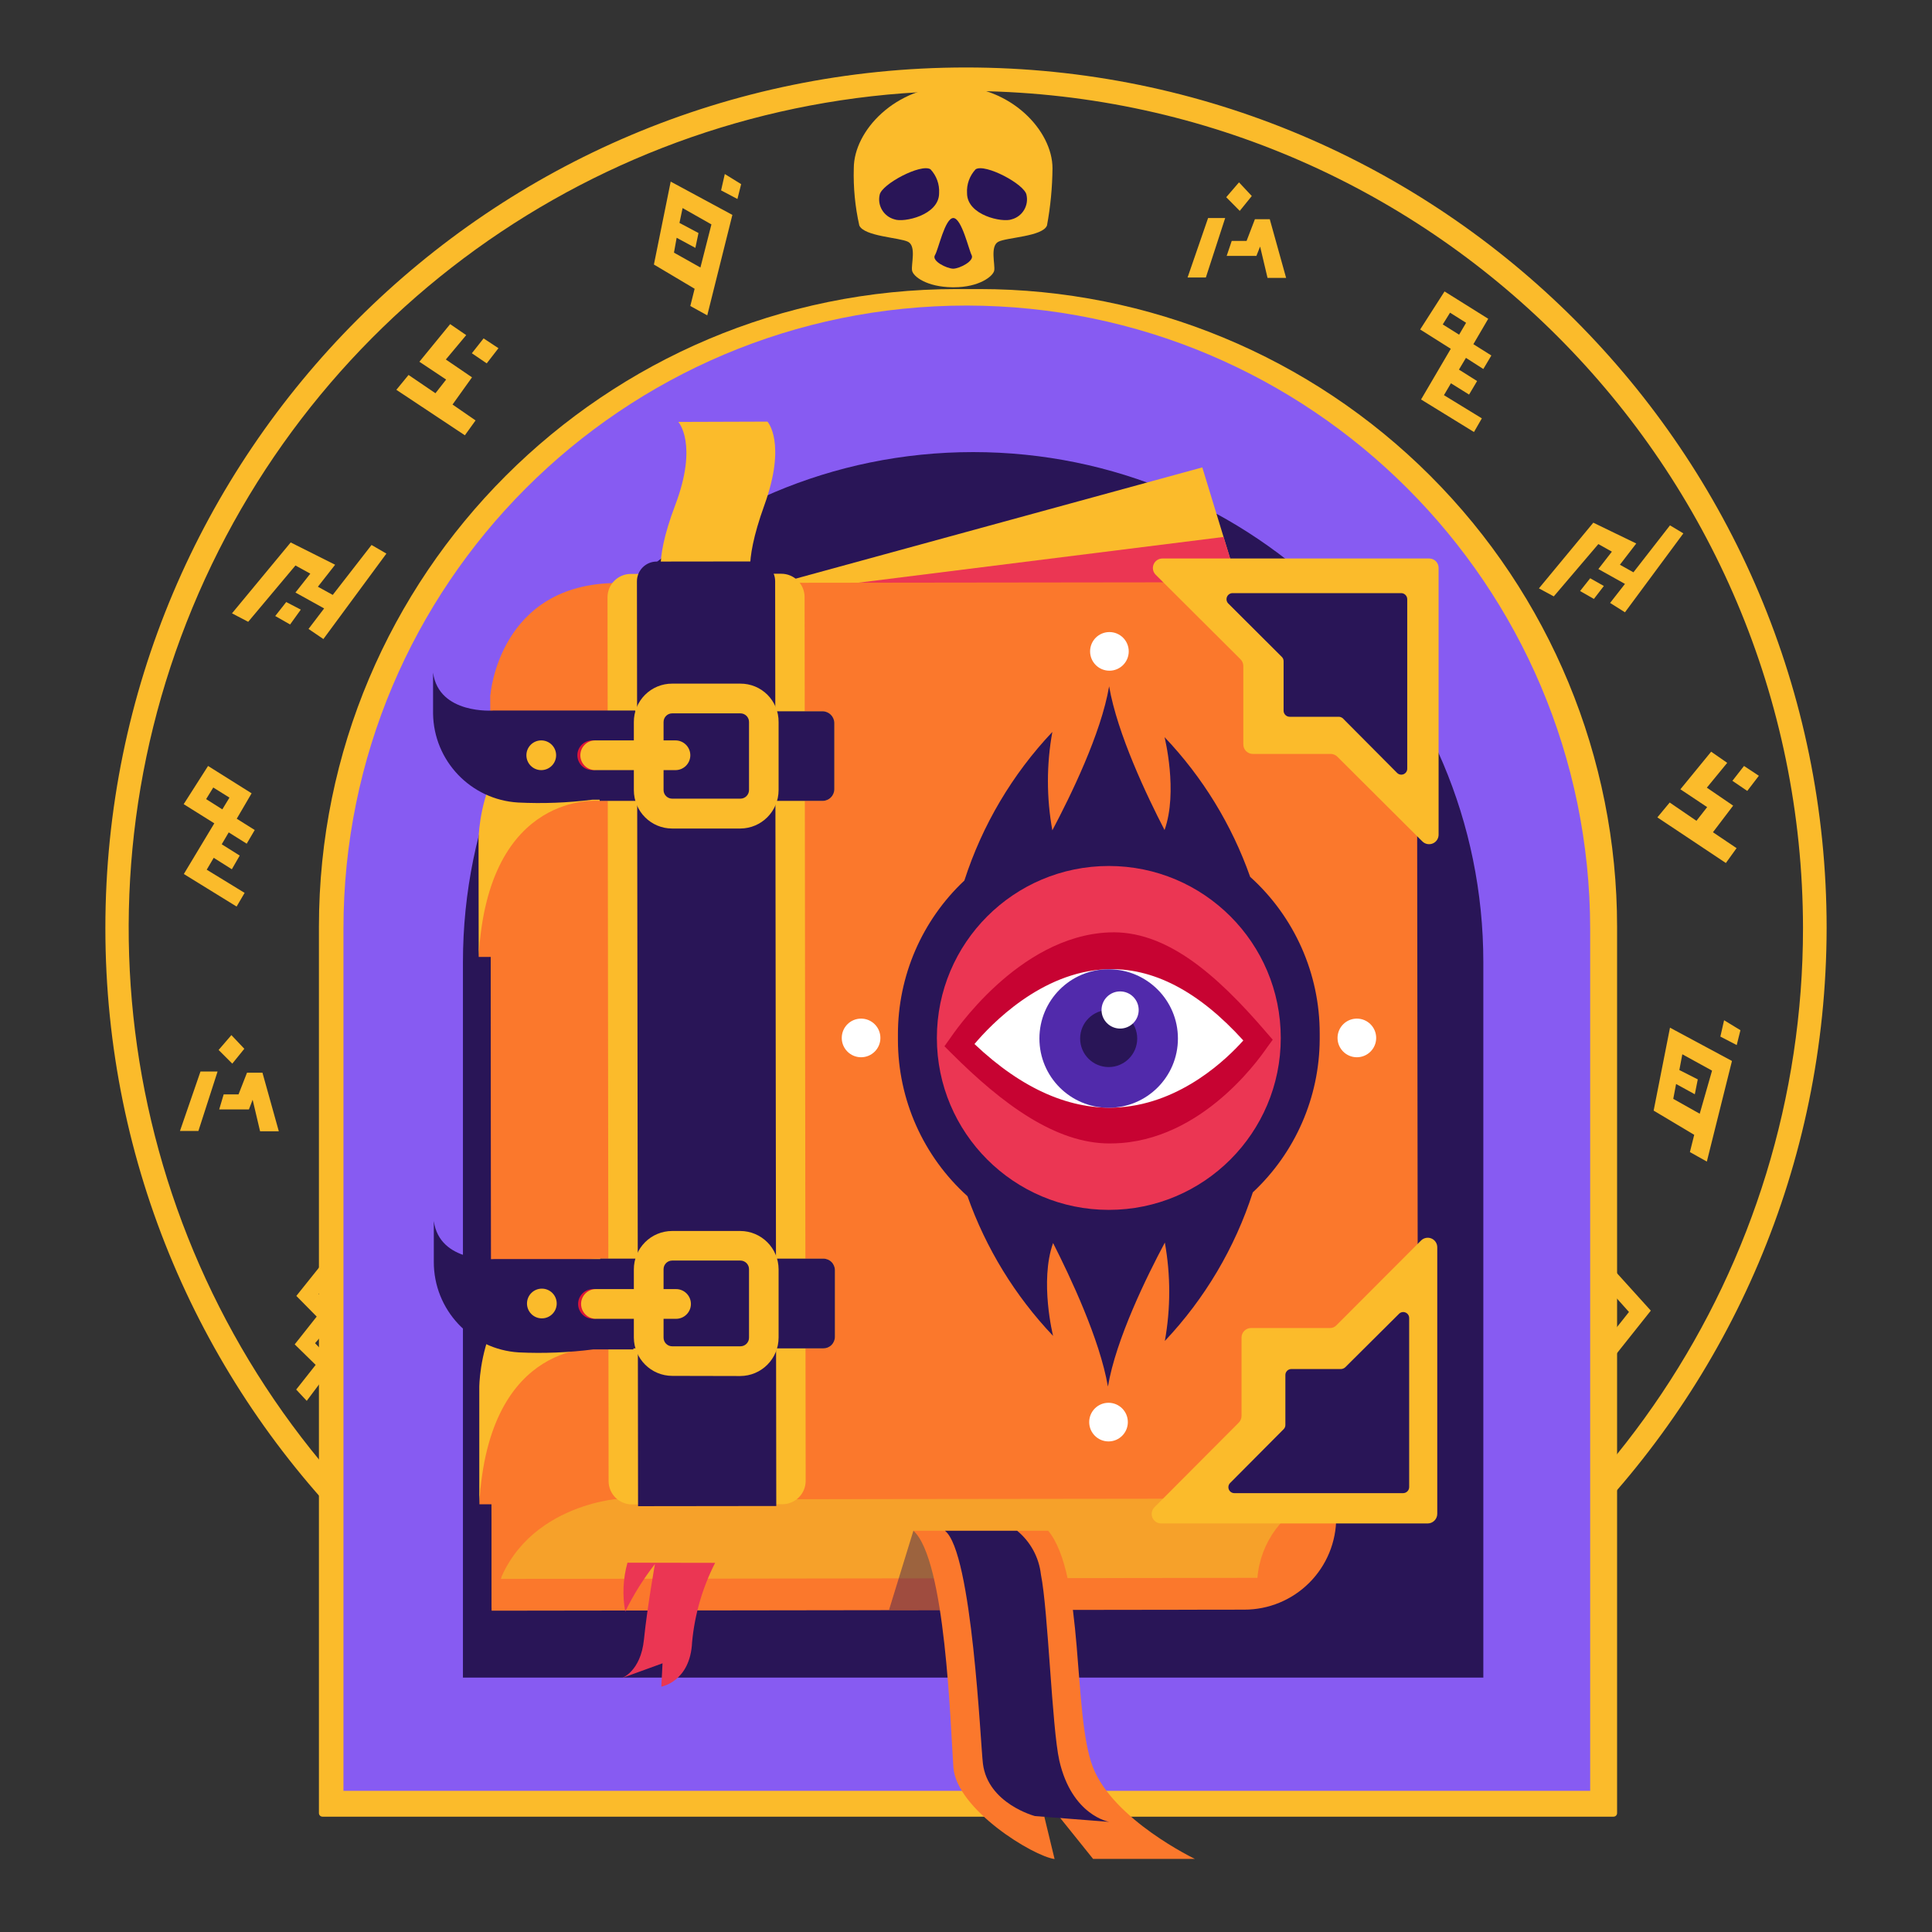 <?xml version="1.0" encoding="UTF-8"?>
<svg width="130px" height="130px" viewBox="0 0 130 130" version="1.1" xmlns="http://www.w3.org/2000/svg" xmlns:xlink="http://www.w3.org/1999/xlink">
    <rect x="0" y="0" width="130" height="130" fill="#333333" stroke="none"/>
    <title>scatter-bookoflife</title>
    <g id="scatter-bookoflife" stroke="none" stroke-width="1" fill="none" fill-rule="evenodd">
        <g id="Group" transform="translate(-0, -0)" fill-rule="nonzero">
            <g id="Layer_1" transform="translate(7.09, 4.54)">
                <path d="M57.91,115.82 C25.927,115.82 -8.8817842e-16,89.893 -8.8817842e-16,57.91 C-8.8817842e-16,25.927 25.927,4.4408921e-15 57.91,4.4408921e-15 C89.893,4.4408921e-15 115.82,25.927 115.82,57.91 C115.77,89.872 89.872,115.77 57.91,115.82 Z M57.91,1.58 C35.126,1.576 14.583,15.298 5.861,36.347 C-2.861,57.395 1.956,81.625 18.065,97.738 C34.175,113.85 58.404,118.671 79.454,109.953 C100.505,101.235 114.23,80.694 114.23,57.91 C114.197,26.817 89.003,1.619 57.91,1.58 Z" id="Shape" fill="#FBBB2B"></path>
                <path d="M105.28,64.61 L104.18,70.19 L106.91,71.82 L106.62,72.98 L107.76,73.62 L109.45,66.85 L105.28,64.61 Z M107.28,70.4 L105.5,69.4 L105.69,68.4 L106.95,69.09 L107.15,68.09 L105.91,67.46 L106.11,66.4 L108.11,67.5 L107.28,70.4 Z M108.67,65.21 L108.92,64.11 L110.02,64.78 L109.77,65.78 L108.67,65.21 Z" id="Shape" fill="#FBBB2B"></path>
                <path d="M24.13,92.29 L23.03,97.87 L25.78,99.46 L25.49,100.62 L26.63,101.25 L28.32,94.49 L24.13,92.29 Z M26.13,98.07 L24.34,97.07 L24.53,96.12 L25.79,96.8 L25.99,95.8 L24.73,95.09 L24.91,94.02 L26.91,95.12 L26.13,98.07 Z M27.51,92.88 L27.77,91.78 L28.91,92.46 L28.65,93.46 L27.51,92.88 Z" id="Shape" fill="#FBBB2B"></path>
                <path d="M38.04,7.68 L36.91,13.26 L39.65,14.89 L39.36,16.05 L40.5,16.68 L42.19,9.92 L38.04,7.68 Z M40.04,13.46 L38.26,12.46 L38.44,11.46 L39.7,12.14 L39.91,11.14 L38.63,10.46 L38.84,9.46 L40.78,10.56 L40.04,13.46 Z M41.43,8.27 L41.68,7.17 L42.78,7.85 L42.53,8.85 L41.43,8.27 Z" id="Shape" fill="#FBBB2B"></path>
                <path d="M108.17,51.46 L109.76,52.53 L109.04,53.53 L104.43,50.46 L105.26,49.46 L107.06,50.69 L107.78,49.77 L105.98,48.57 L108.05,46.04 L109.13,46.79 L107.76,48.46 L109.53,49.67 L108.17,51.46 Z M111.26,47.66 L110.26,47 L109.48,48 L110.48,48.68 L111.26,47.66 Z" id="Shape" fill="#FBBB2B"></path>
                <path d="M40.91,106.27 L42.5,107.34 L41.78,108.34 L37.17,105.28 L37.99,104.28 L39.8,105.51 L40.52,104.59 L38.72,103.39 L40.79,100.85 L41.87,101.6 L40.5,103.23 L42.26,104.43 L40.91,106.27 Z M44.01,102.46 L43.01,101.81 L42.22,102.81 L43.22,103.48 L44.01,102.46 Z" id="Shape" fill="#FBBB2B"></path>
                <path d="M23.36,22.68 L24.91,23.75 L24.19,24.75 L19.58,21.69 L20.4,20.69 L22.21,21.92 L22.93,21 L21.13,19.8 L23.2,17.27 L24.28,18.01 L22.91,19.65 L24.67,20.85 L23.36,22.68 Z M26.45,18.89 L25.45,18.23 L24.66,19.23 L25.66,19.91 L26.45,18.89 Z" id="Shape" fill="#FBBB2B"></path>
                <path d="M103.01,32.03 L101.91,33.46 L102.82,33.97 L105.28,30.81 L106.18,31.35 L102.25,36.66 L101.25,36.03 L102.25,34.75 L100.46,33.75 L101.37,32.58 L100.46,32.07 L97.46,35.59 L96.46,35.05 L100.12,30.63 L103.01,32.03 Z M99.91,34.37 L99.23,35.23 L100.16,35.76 L100.83,34.89 L99.91,34.37 Z" id="Shape" fill="#FBBB2B"></path>
                <path d="M60.65,106.17 L59.5,107.66 L60.5,108.2 L63.14,104.8 L64.14,105.38 L59.91,111.1 L58.91,110.42 L59.91,109.04 L57.91,107.97 L58.91,106.7 L57.91,106.16 L54.73,109.94 L53.64,109.37 L57.59,104.6 L60.65,106.17 Z M57.36,108.69 L56.63,109.62 L57.63,110.19 L58.35,109.25 L57.36,108.69 Z" id="Shape" fill="#FBBB2B"></path>
                <path d="M15.46,33.46 L14.3,34.94 L15.3,35.49 L17.91,32.13 L18.91,32.71 L14.67,38.46 L13.67,37.78 L14.72,36.4 L12.79,35.33 L13.79,34.06 L12.79,33.51 L9.61,37.3 L8.52,36.73 L12.47,31.96 L15.46,33.46 Z M12.17,35.97 L11.43,36.91 L12.43,37.48 L13.15,36.48 L12.17,35.97 Z" id="Shape" fill="#FBBB2B"></path>
                <path d="M92.72,20.29 L93.26,19.38 L92.05,18.62 L93.05,16.91 L90.11,15.07 L88.47,17.63 L90.53,18.93 L88.53,22.34 L92.09,24.53 L92.62,23.61 L90.07,22.05 L90.54,21.25 L91.76,22.01 L92.3,21.1 L91.08,20.33 L91.55,19.54 L92.72,20.29 Z M89.99,17.29 L90.48,16.5 L91.56,17.18 L91.09,17.98 L89.99,17.29 Z" id="Shape" fill="#FBBB2B"></path>
                <path d="M78.13,104.3 L78.67,103.39 L77.46,102.63 L78.46,100.92 L75.52,99.08 L73.91,101.64 L75.97,102.94 L73.91,106.35 L77.46,108.54 L78,107.62 L75.45,106.06 L75.92,105.26 L77.14,106.03 L77.68,105.11 L76.46,104.34 L76.93,103.55 L78.13,104.3 Z M75.4,101.3 L75.88,100.51 L76.97,101.19 L76.5,101.99 L75.4,101.3 Z" id="Shape" fill="#FBBB2B"></path>
                <path d="M9.51,52.23 L10.05,51.31 L8.84,50.55 L9.84,48.84 L6.91,47 L5.27,49.57 L7.33,50.86 L5.28,54.27 L8.83,56.46 L9.37,55.54 L6.82,53.98 L7.29,53.18 L8.51,53.95 L9.04,53.03 L7.83,52.27 L8.3,51.47 L9.51,52.23 Z M6.78,49.23 L7.26,48.45 L8.35,49.13 L7.87,49.92 L6.78,49.23 Z" id="Shape" fill="#FBBB2B"></path>
                <path d="M58.51,10.01 L61.38,6.39 L58.18,2.83 L55.18,6.59 L56.55,7.97 L55.08,9.85 L56.49,11.22 L55.17,12.89 L55.89,13.65 L57.76,11.13 L56.44,9.79 L57.31,8.79 L58.51,10.01 Z M58.2,4.57 L59.91,6.46 L58.45,8.3 L56.67,6.46 L58.2,4.57 Z" id="Shape" fill="#FBBB2B"></path>
                <polygon id="Path" fill="#FBBB2B" points="58.32 5.75 57.79 6.41 58.38 7.02 58.89 6.38"></polygon>
                <path d="M101.11,87.27 L103.99,83.65 L100.78,80.1 L97.78,83.85 L99.15,85.24 L97.67,87.11 L99.08,88.46 L97.77,90.12 L98.48,90.88 L100.36,88.36 L99.04,87.02 L99.91,86.02 L101.11,87.27 Z M100.81,81.83 L102.52,83.74 L101.06,85.58 L99.28,83.75 L100.81,81.83 Z" id="Shape" fill="#FBBB2B"></path>
                <polygon id="Path" fill="#FBBB2B" points="100.93 83.02 100.4 83.68 100.99 84.29 101.5 83.65"></polygon>
                <path d="M16.18,86.06 L19.06,82.46 L15.85,78.91 L12.85,82.66 L14.22,84.05 L12.74,85.92 L14.15,87.3 L12.84,88.96 L13.55,89.72 L15.43,87.21 L14.11,85.84 L14.98,84.84 L16.18,86.06 Z M15.91,80.62 L17.62,82.52 L16.13,84.36 L14.35,82.53 L15.91,80.62 Z" id="Shape" fill="#FBBB2B"></path>
                <polygon id="Path" fill="#FBBB2B" points="16 81.8 15.47 82.46 16.06 83.07 16.57 82.43"></polygon>
                <path d="M75.35,10.13 L74.05,14.13 L72.82,14.13 L74.2,10.13 L75.35,10.13 Z M75.45,12.68 L77.45,12.68 L77.7,12.05 L78.2,14.16 L79.45,14.16 L78.35,10.21 L77.35,10.21 L76.79,11.67 L75.79,11.67 L75.45,12.68 Z M76.28,7.73 L75.42,8.73 L76.33,9.65 L77.14,8.65 L76.28,7.73 Z" id="Shape" fill="#FBBB2B"></path>
                <path d="M87.68,95.99 L86.39,99.99 L85.16,99.99 L86.53,95.99 L87.68,95.99 Z M87.79,98.54 L89.79,98.54 L90.03,97.91 L90.53,100.02 L91.79,100.02 L90.69,96.02 L89.69,96.02 L89.12,97.48 L88.12,97.48 L87.79,98.54 Z M88.61,93.54 L87.75,94.54 L88.67,95.45 L89.48,94.45 L88.61,93.54 Z" id="Shape" fill="#FBBB2B"></path>
                <path d="M7.55,67.56 L6.26,71.56 L5.02,71.56 L6.4,67.56 L7.55,67.56 Z M7.66,70.11 L9.66,70.11 L9.91,69.46 L10.41,71.58 L11.67,71.58 L10.57,67.64 L9.53,67.64 L8.96,69.1 L7.96,69.1 L7.66,70.11 Z M8.48,65.11 L7.62,66.11 L8.54,67.03 L9.35,66.03 L8.48,65.11 Z" id="Shape" fill="#FBBB2B"></path>
                <path d="M58.81,14.91 L57.28,14.91 C33.581,14.91 14.37,34.121 14.37,57.82 L14.37,117.46 C14.37,117.593 14.477,117.7 14.61,117.7 L101.48,117.7 C101.613,117.7 101.72,117.593 101.72,117.46 L101.72,57.82 C101.72,46.44 97.199,35.525 89.152,27.478 C81.105,19.431 70.19,14.91 58.81,14.91 Z" id="Path" fill="#FBBB2B"></path>
                <path d="M57.96,16.02 L57.96,16.02 C34.797,16.02 16.02,34.797 16.02,57.96 L16.02,115.96 L99.91,115.96 L99.91,57.96 C99.877,34.807 81.113,16.048 57.96,16.02 Z" id="Path" fill="#875BF2"></path>
                <path d="M58.39,25.88 L58.39,25.88 C39.43,25.88 24.06,41.25 24.06,60.21 L24.06,108.34 L92.72,108.34 L92.72,60.21 C92.72,41.25 77.35,25.88 58.39,25.88 Z" id="Path" fill="#291557"></path>
                <polygon id="Path" fill="#FBBB2B" points="82.25 54.54 80.4 53.77 49.27 40.67 39.12 36.4 73.81 26.91 75.24 31.59 78.74 43.05"></polygon>
                <polygon id="Path" fill="#EB3653" points="81.36 59.93 49.27 40.67 41.24 35.85 75.24 31.59 78.74 43.05 80.4 53.77"></polygon>
                <path d="M25.17,96.68 L26.61,96.68 L26.61,84.92 C25.772,88.788 25.29,92.724 25.17,96.68 L25.17,96.68 Z" id="Path" fill="#FB782C"></path>
                <path d="M25.12,59.85 L26.56,59.85 L26.56,48.1 C25.722,51.964 25.24,55.898 25.12,59.85 L25.12,59.85 Z" id="Path" fill="#FB782C"></path>
                <path d="M82.78,48.33 C82.769,44.908 79.992,42.14 76.57,42.14 L25.91,42.21 L25.99,103.84 L76.63,103.77 C78.274,103.773 79.852,103.12 81.013,101.956 C82.175,100.793 82.825,99.214 82.82,97.57 L82.78,48.33 Z" id="Path" fill="#FB782C"></path>
                <path d="M26.61,101.7 L77.52,101.63 C77.714,99.219 79.267,97.13 81.52,96.25 L32.21,96.32 C32.21,96.32 27.73,96.39 26.61,101.7 Z" id="Path" fill="#F6A12A"></path>
                <path d="M38.55,23.85 C38.55,23.85 39.91,25.32 38.34,29.46 C36.77,33.6 37.56,34.67 37.56,34.67 L43.56,34.67 C43.56,34.67 42.82,33.67 44.34,29.46 C45.86,25.25 44.55,23.83 44.55,23.83 L38.55,23.85 Z" id="Path" fill="#FBBB2B"></path>
                <path d="M34.505,34.656 L82.955,34.656 C85.899,34.656 88.285,37.043 88.285,39.986 L88.285,90.986 C88.285,93.93 85.899,96.316 82.955,96.316 L34.505,96.316 L34.505,34.656 Z" id="Path" fill="#FB782C" transform="translate(61.395, 65.486) rotate(-0.07) translate(-61.395, -65.486) "></path>
                <path d="M25.91,42.21 C25.91,42.21 26.48,34.7 34.45,34.69 L34.53,96.31 C34.53,96.31 27.12,96.8 25.99,103.84 L25.91,42.21 Z" id="Path" fill="#FB782C"></path>
                <path d="M82.91,46.39 L88.61,52.07 C88.792,52.258 89.07,52.316 89.312,52.217 C89.555,52.118 89.712,51.882 89.71,51.62 L89.71,33.68 C89.713,33.509 89.646,33.345 89.526,33.224 C89.405,33.104 89.241,33.037 89.07,33.04 L71.13,33.04 C70.868,33.038 70.632,33.195 70.533,33.438 C70.434,33.68 70.492,33.958 70.68,34.14 L76.38,39.82 C76.5,39.939 76.569,40.101 76.57,40.27 L76.57,45.55 C76.57,45.903 76.857,46.19 77.21,46.19 L82.41,46.19 C82.598,46.18 82.781,46.253 82.91,46.39 Z" id="Path" fill="#FBBB2B"></path>
                <path d="M83.29,43.82 L86.91,47.46 C87.025,47.581 87.202,47.618 87.355,47.554 C87.509,47.489 87.606,47.336 87.6,47.17 L87.6,35.78 C87.6,35.554 87.416,35.37 87.19,35.37 L75.84,35.37 C75.678,35.374 75.534,35.472 75.471,35.621 C75.409,35.77 75.44,35.942 75.55,36.06 L79.16,39.66 C79.238,39.736 79.281,39.841 79.28,39.95 L79.28,43.28 C79.28,43.506 79.464,43.69 79.69,43.69 L83.01,43.69 C83.116,43.696 83.217,43.743 83.29,43.82 L83.29,43.82 Z" id="Path" fill="#291557"></path>
                <path d="M76.27,91.18 L70.59,96.88 C70.409,97.063 70.355,97.336 70.453,97.574 C70.552,97.812 70.783,97.968 71.04,97.97 L88.98,97.97 C89.335,97.965 89.62,97.675 89.62,97.32 L89.62,79.39 C89.622,79.131 89.468,78.896 89.229,78.795 C88.99,78.695 88.714,78.748 88.53,78.93 L82.84,84.63 C82.725,84.756 82.561,84.826 82.39,84.82 L77.09,84.82 C76.737,84.82 76.45,85.107 76.45,85.46 L76.45,90.73 C76.449,90.897 76.385,91.058 76.27,91.18 L76.27,91.18 Z" id="Path" fill="#FBBB2B"></path>
                <path d="M35.395,34.072 L45.515,34.072 C46.382,34.072 47.085,34.775 47.085,35.642 L47.085,95.112 C47.085,95.979 46.382,96.682 45.515,96.682 L35.395,96.682 C34.528,96.682 33.825,95.979 33.825,95.112 L33.825,35.642 C33.825,34.775 34.528,34.072 35.395,34.072 Z" id="Rectangle" fill="#FBBB2B" transform="translate(40.455, 65.377) rotate(-0.07) translate(-40.455, -65.377) "></path>
                <path d="M37.135,33.242 L43.775,33.242 C44.509,33.242 45.105,33.837 45.105,34.572 L45.105,96.802 L35.805,96.802 L35.805,34.572 C35.805,33.837 36.4,33.242 37.135,33.242 Z" id="Path" fill="#291557" transform="translate(40.455, 65.022) rotate(-0.07) translate(-40.455, -65.022) "></path>
                <path d="M25.11,51.97 C25.11,51.97 25.11,43.3 33.26,43.32 L48.26,43.32 C48.694,43.325 49.045,43.676 49.05,44.11 L49.05,48.56 C49.05,48.996 48.696,49.35 48.26,49.35 L33.26,49.35 C33.26,49.35 25.74,48.57 25.12,59.83 L25.11,51.97 Z" id="Path" fill="#FBBB2B"></path>
                <path d="M33.26,43.32 L48.26,43.32 C48.694,43.325 49.045,43.676 49.05,44.11 L49.05,48.56 C49.05,48.996 48.696,49.35 48.26,49.35 L33.26,49.35" id="Path" fill="#291557"></path>
                <path d="M25.16,88.8 C25.16,88.8 25.16,80.12 33.3,80.15 L48.3,80.15 C48.509,80.147 48.71,80.228 48.858,80.375 C49.006,80.521 49.09,80.721 49.09,80.93 L49.09,85.41 C49.09,85.619 49.006,85.819 48.858,85.965 C48.71,86.112 48.509,86.193 48.3,86.19 L33.3,86.19 C33.3,86.19 25.78,85.42 25.16,96.68 L25.16,88.8 Z" id="Path" fill="#FBBB2B"></path>
                <path d="M33.3,80.15 L48.3,80.15 C48.509,80.147 48.71,80.228 48.858,80.375 C49.006,80.521 49.09,80.721 49.09,80.93 L49.09,85.41 C49.09,85.619 49.006,85.819 48.858,85.965 C48.71,86.112 48.509,86.193 48.3,86.19 L33.3,86.19" id="Path" fill="#291557"></path>
                <path d="M35.65,43.27 L26.11,43.27 C26.11,43.27 22.44,43.56 22.05,40.72 L22.05,43.46 C22.086,46.651 24.584,49.271 27.77,49.46 C29.439,49.543 31.112,49.479 32.77,49.27 L35.47,49.27 L35.65,43.27 Z" id="Path" fill="#291557"></path>
                <path d="M35.7,80.18 L26.16,80.18 C26.16,80.18 22.49,80.46 22.1,77.62 L22.1,80.35 C22.083,83.582 24.594,86.264 27.82,86.46 C29.489,86.539 31.162,86.472 32.82,86.26 L35.53,86.26 L35.7,80.18 Z" id="Path" fill="#291557"></path>
                <circle id="Oval" fill="#DC1638" cx="32.76" cy="46.28" r="1"></circle>
                <circle id="Oval" fill="#FBBB2B" cx="29.33" cy="46.28" r="1"></circle>
                <circle id="Oval" fill="#FBBB2B" cx="29.37" cy="83.17" r="1"></circle>
                <circle id="Oval" fill="#DC1638" cx="32.81" cy="83.2" r="1"></circle>
                <path d="M32.96,47.28 C32.408,47.28 31.96,46.832 31.96,46.28 C31.96,45.728 32.408,45.28 32.96,45.28 L38.36,45.28 C38.912,45.28 39.36,45.728 39.36,46.28 C39.36,46.832 38.912,47.28 38.36,47.28 L32.96,47.28 Z" id="Path" fill="#FBBB2B"></path>
                <path d="M33.01,84.2 C32.458,84.2 32.01,83.752 32.01,83.2 C32.01,82.648 32.458,82.2 33.01,82.2 L38.4,82.2 C38.952,82.2 39.4,82.648 39.4,83.2 C39.4,83.752 38.952,84.2 38.4,84.2 L33.01,84.2 Z" id="Path" fill="#FBBB2B"></path>
                <path d="M79.28,91.63 L75.69,95.24 C75.571,95.353 75.533,95.528 75.595,95.68 C75.657,95.833 75.806,95.932 75.97,95.93 L87.33,95.93 C87.553,95.925 87.73,95.743 87.73,95.52 L87.73,84.15 C87.732,83.986 87.633,83.837 87.48,83.775 C87.328,83.713 87.153,83.751 87.04,83.87 L83.43,87.46 C83.351,87.534 83.248,87.576 83.14,87.58 L79.8,87.58 C79.692,87.58 79.589,87.623 79.514,87.701 C79.438,87.778 79.397,87.882 79.4,87.99 L79.4,91.32 C79.407,91.436 79.363,91.549 79.28,91.63 L79.28,91.63 Z" id="Path" fill="#291557"></path>
                <path d="M81.71,65.01 C81.719,60.988 80.017,57.152 77.03,54.46 C75.794,50.956 73.831,47.752 71.27,45.06 C71.27,45.06 72.19,48.73 71.27,51.31 C70.1,49.05 68.09,44.84 67.54,41.64 C67,44.84 64.92,49.06 63.72,51.33 C63.323,49.141 63.323,46.899 63.72,44.71 C61.027,47.561 59.005,50.978 57.8,54.71 C54.944,57.394 53.326,61.14 53.33,65.06 C53.33,65.12 53.33,65.19 53.33,65.25 C53.33,65.31 53.33,65.37 53.33,65.44 C53.332,69.448 55.033,73.267 58.01,75.95 C59.248,79.453 61.211,82.656 63.77,85.35 C63.77,85.35 62.85,81.68 63.77,79.1 C64.91,81.35 66.91,85.56 67.46,88.76 C68,85.56 70.08,81.34 71.29,79.07 C71.683,81.259 71.683,83.501 71.29,85.69 C73.983,82.839 76.005,79.422 77.21,75.69 C80.065,73.023 81.693,69.297 81.71,65.39 C81.71,65.32 81.71,65.26 81.71,65.2 C81.71,65.14 81.71,65.08 81.71,65.01 Z" id="Path" fill="#291557"></path>
                <line x1="63.91" y1="51.68" x2="63.73" y2="51.73" id="Path" fill="#291557"></line>
                <circle id="Oval" fill="#EB3653" cx="67.52" cy="65.3" r="11.57"></circle>
                <path d="M57.45,65.46 C57.45,65.46 66.74,52.46 77.58,65.14 C77.58,65.14 68.84,76.85 57.45,65.46 Z" id="Path" fill="#FFFFFF"></path>
                <path d="M67.56,72.4 C63.95,72.4 60.37,69.77 56.92,66.32 L56.46,65.86 L56.83,65.34 C57.01,65.09 61.39,58.46 67.52,58.2 C71.32,58.03 74.72,60.95 78.15,64.96 L78.55,65.42 L78.19,65.91 C78.03,66.12 74.28,71.91 68.37,72.37 C68.103,72.39 67.833,72.4 67.56,72.4 Z M58.48,65.71 C61.71,68.77 65,70.2 68.25,69.97 C72.45,69.67 75.52,66.65 76.57,65.47 C73.57,62.16 70.49,60.54 67.33,60.68 C62.96,60.87 59.6,64.38 58.48,65.71 L58.48,65.71 Z" id="Shape" fill="#C70332"></path>
                <circle id="Oval" fill="#512AAB" cx="67.51" cy="65.34" r="4.66"></circle>
                <circle id="Oval" fill="#291557" cx="67.51" cy="65.34" r="1.92"></circle>
                <circle id="Oval" fill="#FFFFFF" cx="68.28" cy="63.42" r="1.25"></circle>
                <path d="M57.52,103.79 C57.23,103.04 55.52,98.67 54.37,98.46 L52.73,103.79 L57.52,103.79 Z" id="Path" fill="#291557" opacity="0.44"></path>
                <path d="M54.37,98.46 C56.54,100.4 56.86,111.53 57.06,114.37 C57.26,117.21 62.45,120.37 63.87,120.55 L62.75,115.92 L66.46,120.54 L73.31,120.54 C73.31,120.54 67.83,117.92 66.45,114.37 C65.07,110.82 65.91,101.46 63.44,98.46 L54.37,98.46 Z" id="Path" fill="#FB782C"></path>
                <path d="M56.49,98.46 C58.33,99.86 58.89,112.93 59.05,114.14 C59.39,116.83 62.55,117.66 62.55,117.66 L67.55,118.05 C67.55,118.05 65.04,117.64 64.19,113.93 C63.69,111.71 63.44,103.82 62.95,101.4 C62.82,100.249 62.246,99.194 61.35,98.46 L56.49,98.46 Z" id="Path" fill="#291557"></path>
                <path d="M35.13,100.61 C34.832,101.681 34.78,102.806 34.98,103.9 C35.534,102.767 36.204,101.695 36.98,100.7 C36.98,100.7 36.46,103.61 36.24,105.78 C36.02,107.95 34.74,108.38 34.74,108.38 L37.49,107.38 L37.41,108.95 C37.41,108.95 39.36,108.62 39.48,105.95 C39.654,104.091 40.18,102.282 41.03,100.62 L35.13,100.61 Z" id="Path" fill="#EB3653"></path>
                <path d="M38.14,51.21 C36.715,51.21 35.56,50.055 35.56,48.63 L35.56,44.05 C35.555,43.363 35.824,42.703 36.309,42.216 C36.794,41.73 37.453,41.457 38.14,41.46 L42.72,41.46 C43.406,41.455 44.065,41.725 44.55,42.21 C45.035,42.695 45.305,43.354 45.3,44.04 L45.3,48.62 C45.3,50.047 44.147,51.204 42.72,51.21 L38.14,51.21 Z M42.72,43.46 L38.14,43.46 C37.82,43.46 37.56,43.72 37.56,44.04 L37.56,48.62 C37.559,48.774 37.62,48.922 37.73,49.03 C37.839,49.139 37.986,49.2 38.14,49.2 L42.73,49.2 C42.884,49.2 43.031,49.139 43.14,49.03 C43.25,48.918 43.311,48.767 43.31,48.61 L43.31,44.04 C43.31,43.884 43.248,43.735 43.137,43.626 C43.026,43.517 42.876,43.457 42.72,43.46 Z" id="Shape" fill="#FBBB2B"></path>
                <path d="M38.15,88.04 C36.723,88.04 35.566,86.887 35.56,85.46 L35.56,80.88 C35.557,80.194 35.828,79.535 36.312,79.049 C36.796,78.563 37.454,78.29 38.14,78.29 L42.72,78.29 C44.143,78.295 45.295,79.447 45.3,80.87 L45.3,85.46 C45.3,86.887 44.147,88.044 42.72,88.05 L38.15,88.04 Z M42.72,80.28 L38.14,80.28 C37.82,80.28 37.56,80.54 37.56,80.86 L37.56,85.46 C37.557,85.617 37.619,85.769 37.73,85.88 C37.841,85.991 37.993,86.053 38.15,86.05 L42.73,86.05 C42.886,86.05 43.035,85.988 43.144,85.877 C43.253,85.766 43.313,85.616 43.31,85.46 L43.31,80.87 C43.313,80.713 43.251,80.561 43.14,80.45 C43.029,80.339 42.877,80.277 42.72,80.28 Z" id="Shape" fill="#FBBB2B"></path>
                <circle id="Oval" fill="#FFFFFF" cx="50.85" cy="65.3" r="1.3"></circle>
                <circle id="Oval" fill="#FFFFFF" cx="84.21" cy="65.3" r="1.3"></circle>
                <circle id="Oval" fill="#FFFFFF" cx="67.56" cy="39.29" r="1.3"></circle>
                <circle id="Oval" fill="#FFFFFF" cx="67.5" cy="91.15" r="1.3"></circle>
                <path d="M63.73,6.78 C63.73,4.25 60.92,1.25 57.05,1.25 C53.18,1.25 50.36,4.25 50.36,6.78 C50.322,8.074 50.447,9.367 50.73,10.63 C51.05,11.37 53.44,11.44 54.01,11.73 C54.58,12.02 54.21,13.25 54.28,13.66 C54.35,14.07 55.28,14.77 56.99,14.79 L57.1,14.79 C58.79,14.79 59.74,14.05 59.81,13.66 C59.88,13.27 59.52,12.03 60.08,11.73 C60.64,11.43 63.08,11.38 63.36,10.63 C63.595,9.36 63.719,8.072 63.73,6.78 L63.73,6.78 Z" id="Path" fill="#FBBB2B"></path>
                <path d="M58.29,12.63 C58.09,12.24 57.62,10.15 57.06,10.13 L57.06,10.13 C56.49,10.13 56.06,12.24 55.82,12.63 C55.58,13.02 56.61,13.53 57.05,13.54 L57.05,13.54 C57.5,13.53 58.49,13.01 58.29,12.63 Z" id="Path" fill="#291557"></path>
                <path d="M58.56,6.85 C59.2,6.45 61.85,7.85 61.98,8.57 C62.145,9.299 61.703,10.029 60.98,10.22 C60.36,10.45 57.98,9.95 57.98,8.46 C57.943,7.866 58.153,7.284 58.56,6.85 L58.56,6.85 Z" id="Path" fill="#291557"></path>
                <path d="M55.52,6.85 C54.88,6.45 52.23,7.85 52.1,8.57 C51.935,9.299 52.377,10.029 53.1,10.22 C53.71,10.45 56.1,9.95 56.1,8.46 C56.137,7.866 55.927,7.284 55.52,6.85 L55.52,6.85 Z" id="Path" fill="#291557"></path>
            </g>
        </g>
    </g>
</svg>